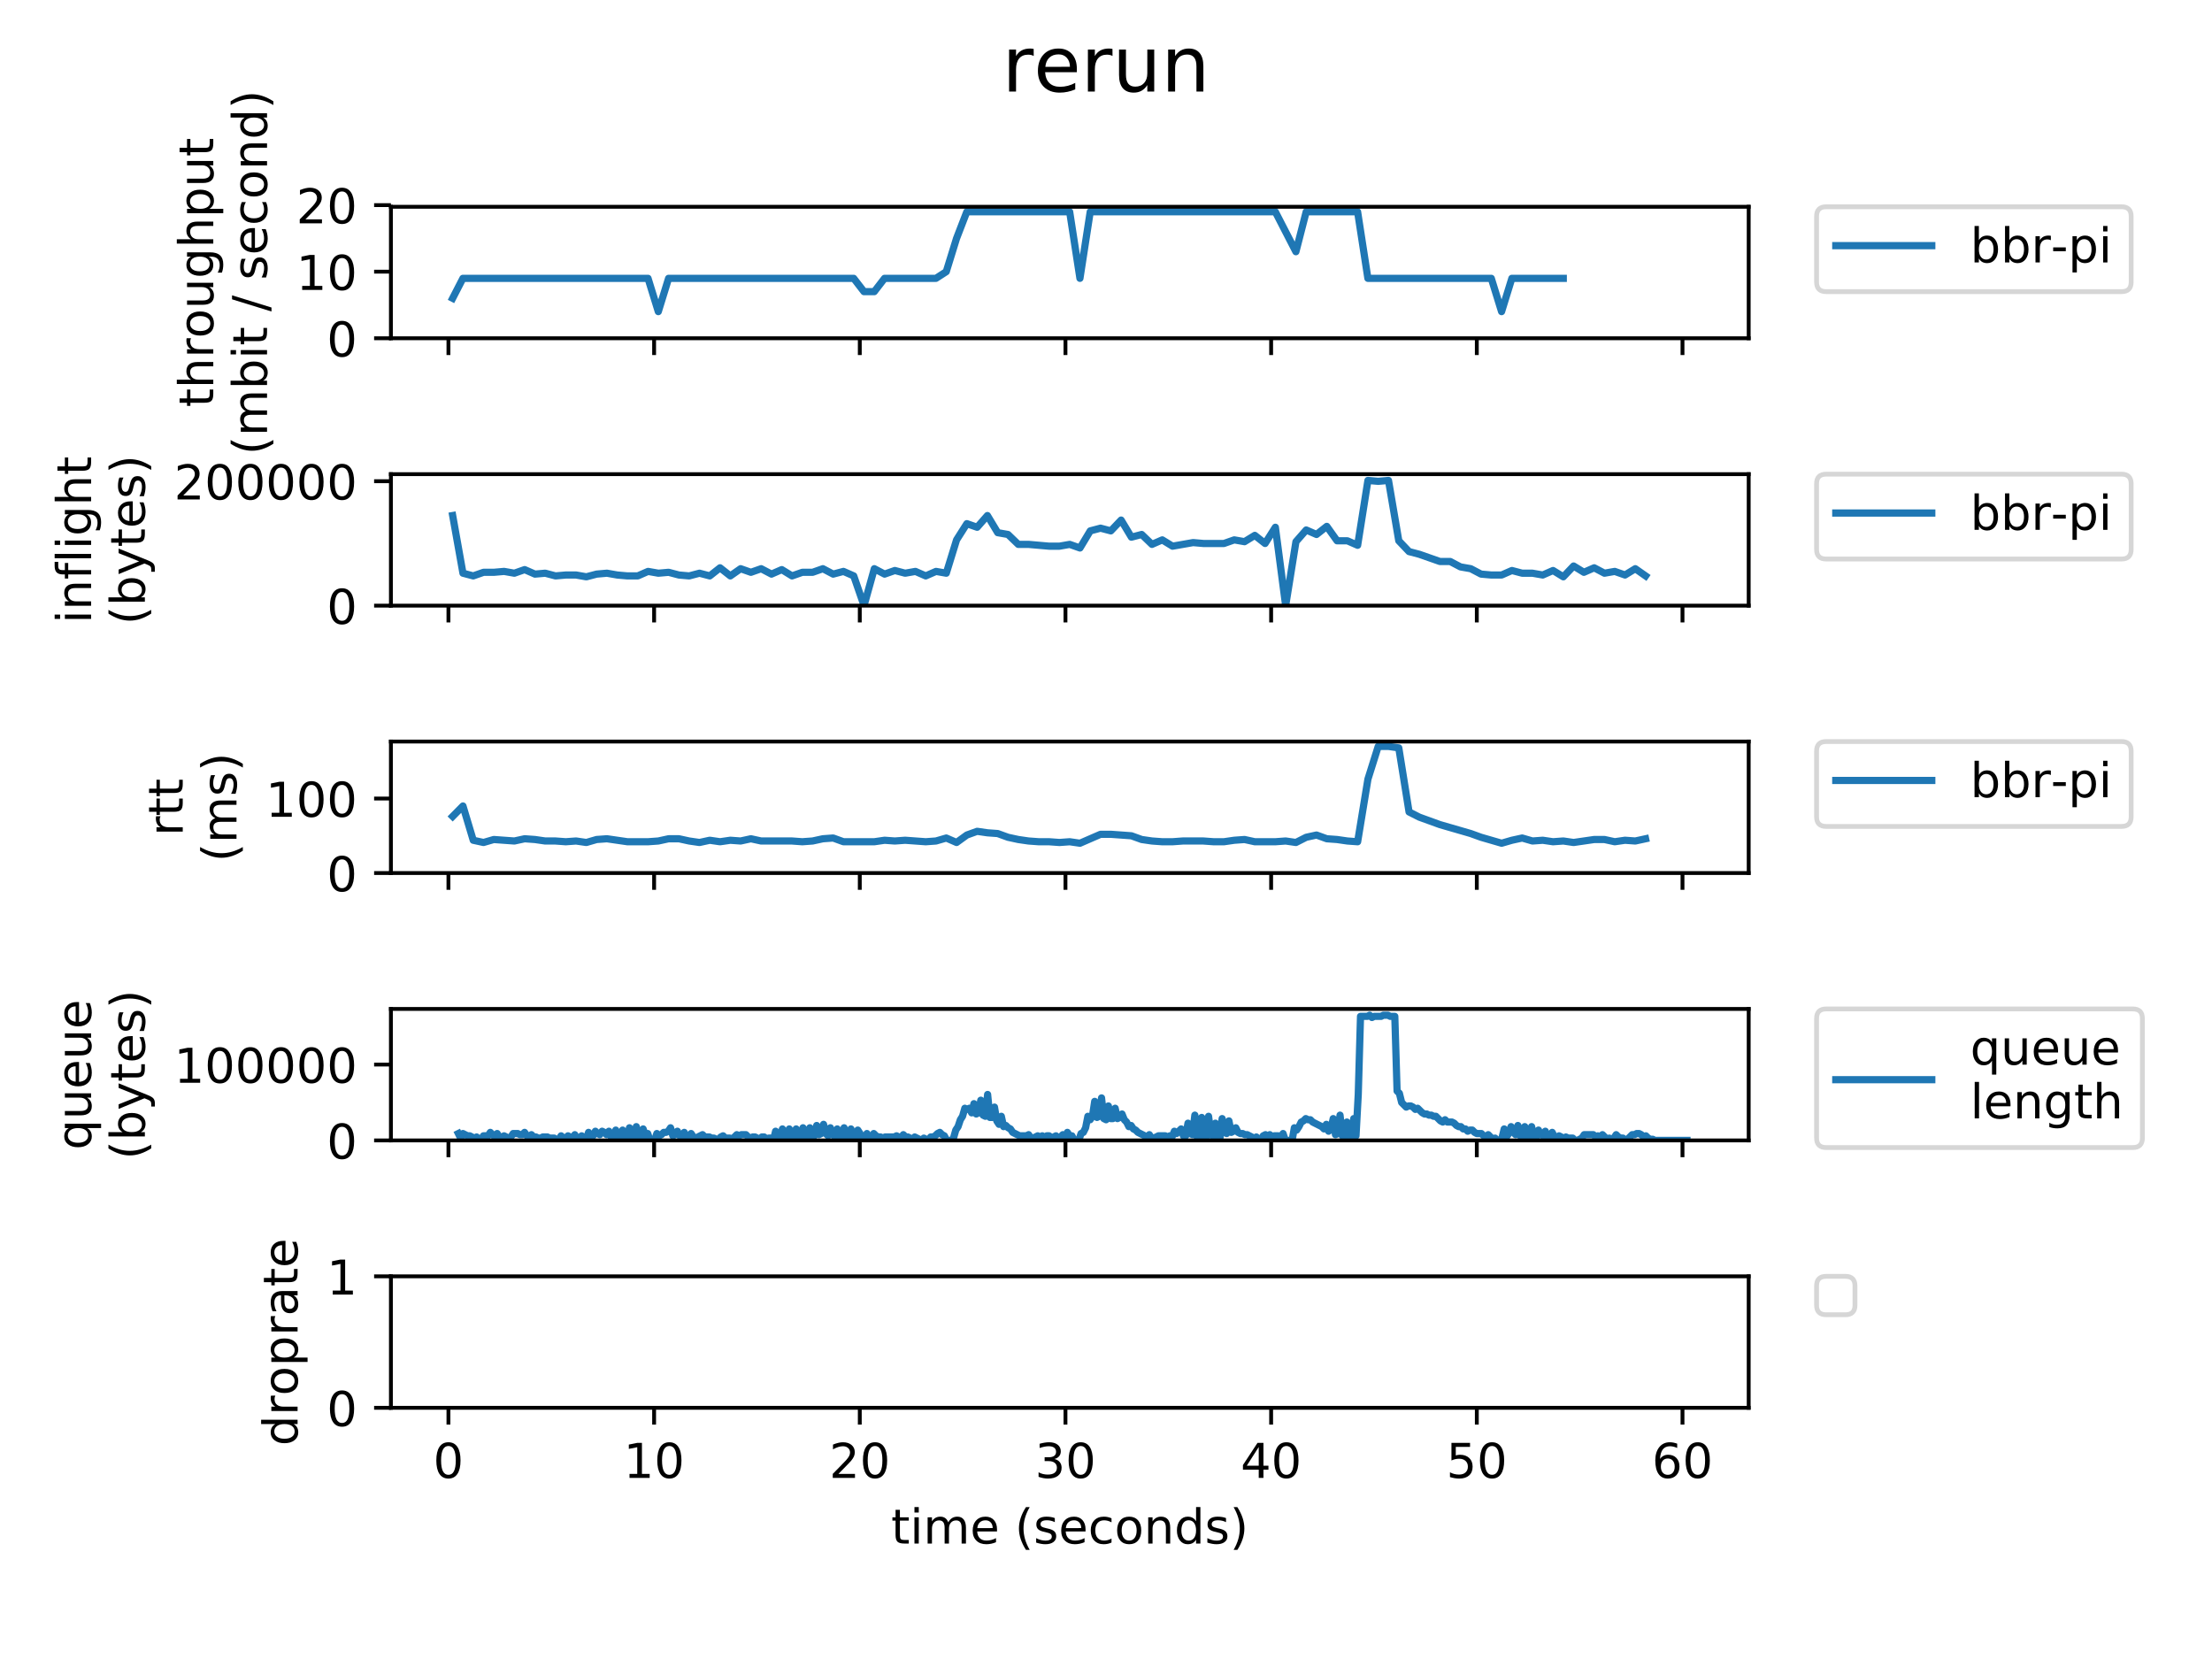<?xml version="1.0" encoding="utf-8" standalone="no"?>
<!DOCTYPE svg PUBLIC "-//W3C//DTD SVG 1.1//EN"
  "http://www.w3.org/Graphics/SVG/1.1/DTD/svg11.dtd">
<!-- Created with matplotlib (https://matplotlib.org/) -->
<svg height="345.6pt" version="1.1" viewBox="0 0 460.8 345.6" width="460.8pt" xmlns="http://www.w3.org/2000/svg" xmlns:xlink="http://www.w3.org/1999/xlink">
 <defs>
  <style type="text/css">
*{stroke-linecap:butt;stroke-linejoin:round;}
  </style>
 </defs>
 <g id="figure_1">
  <g id="patch_1">
   <path d="M 0 345.6 
L 460.8 345.6 
L 460.8 0 
L 0 0 
z
" style="fill:#ffffff;"/>
  </g>
  <g id="axes_1">
   <g id="patch_2">
    <path d="M 81.434 70.462 
L 364.284 70.462 
L 364.284 43.074 
L 81.434 43.074 
z
" style="fill:#ffffff;"/>
   </g>
   <g id="matplotlib.axis_1">
    <g id="xtick_1">
     <g id="line2d_1">
      <defs>
       <path d="M 0 0 
L 0 3.5 
" id="m313194b3bb" style="stroke:#000000;stroke-width:0.8;"/>
      </defs>
      <g>
       <use style="stroke:#000000;stroke-width:0.8;" x="93.417" xlink:href="#m313194b3bb" y="70.462"/>
      </g>
     </g>
    </g>
    <g id="xtick_2">
     <g id="line2d_2">
      <g>
       <use style="stroke:#000000;stroke-width:0.8;" x="136.263" xlink:href="#m313194b3bb" y="70.462"/>
      </g>
     </g>
    </g>
    <g id="xtick_3">
     <g id="line2d_3">
      <g>
       <use style="stroke:#000000;stroke-width:0.8;" x="179.109" xlink:href="#m313194b3bb" y="70.462"/>
      </g>
     </g>
    </g>
    <g id="xtick_4">
     <g id="line2d_4">
      <g>
       <use style="stroke:#000000;stroke-width:0.8;" x="221.955" xlink:href="#m313194b3bb" y="70.462"/>
      </g>
     </g>
    </g>
    <g id="xtick_5">
     <g id="line2d_5">
      <g>
       <use style="stroke:#000000;stroke-width:0.8;" x="264.801" xlink:href="#m313194b3bb" y="70.462"/>
      </g>
     </g>
    </g>
    <g id="xtick_6">
     <g id="line2d_6">
      <g>
       <use style="stroke:#000000;stroke-width:0.8;" x="307.647" xlink:href="#m313194b3bb" y="70.462"/>
      </g>
     </g>
    </g>
    <g id="xtick_7">
     <g id="line2d_7">
      <g>
       <use style="stroke:#000000;stroke-width:0.8;" x="350.493" xlink:href="#m313194b3bb" y="70.462"/>
      </g>
     </g>
    </g>
   </g>
   <g id="matplotlib.axis_2">
    <g id="ytick_1">
     <g id="line2d_8">
      <defs>
       <path d="M 0 0 
L -3.5 0 
" id="m63673a2e13" style="stroke:#000000;stroke-width:0.8;"/>
      </defs>
      <g>
       <use style="stroke:#000000;stroke-width:0.8;" x="81.434" xlink:href="#m63673a2e13" y="70.462"/>
      </g>
     </g>
     <g id="text_1">
      <!-- 0 -->
      <defs>
       <path d="M 31.781 66.406 
Q 24.172 66.406 20.328 58.906 
Q 16.5 51.422 16.5 36.375 
Q 16.5 21.391 20.328 13.891 
Q 24.172 6.391 31.781 6.391 
Q 39.453 6.391 43.281 13.891 
Q 47.125 21.391 47.125 36.375 
Q 47.125 51.422 43.281 58.906 
Q 39.453 66.406 31.781 66.406 
z
M 31.781 74.219 
Q 44.047 74.219 50.516 64.516 
Q 56.984 54.828 56.984 36.375 
Q 56.984 17.969 50.516 8.266 
Q 44.047 -1.422 31.781 -1.422 
Q 19.531 -1.422 13.062 8.266 
Q 6.594 17.969 6.594 36.375 
Q 6.594 54.828 13.062 64.516 
Q 19.531 74.219 31.781 74.219 
z
" id="DejaVuSans-48"/>
      </defs>
      <g transform="translate(68.072 74.262)scale(0.1 -0.1)">
       <use xlink:href="#DejaVuSans-48"/>
      </g>
     </g>
    </g>
    <g id="ytick_2">
     <g id="line2d_9">
      <g>
       <use style="stroke:#000000;stroke-width:0.8;" x="81.434" xlink:href="#m63673a2e13" y="56.595"/>
      </g>
     </g>
     <g id="text_2">
      <!-- 10 -->
      <defs>
       <path d="M 12.406 8.297 
L 28.516 8.297 
L 28.516 63.922 
L 10.984 60.406 
L 10.984 69.391 
L 28.422 72.906 
L 38.281 72.906 
L 38.281 8.297 
L 54.391 8.297 
L 54.391 0 
L 12.406 0 
z
" id="DejaVuSans-49"/>
      </defs>
      <g transform="translate(61.709 60.394)scale(0.1 -0.1)">
       <use xlink:href="#DejaVuSans-49"/>
       <use x="63.623" xlink:href="#DejaVuSans-48"/>
      </g>
     </g>
    </g>
    <g id="ytick_3">
     <g id="line2d_10">
      <g>
       <use style="stroke:#000000;stroke-width:0.8;" x="81.434" xlink:href="#m63673a2e13" y="42.728"/>
      </g>
     </g>
     <g id="text_3">
      <!-- 20 -->
      <defs>
       <path d="M 19.188 8.297 
L 53.609 8.297 
L 53.609 0 
L 7.328 0 
L 7.328 8.297 
Q 12.938 14.109 22.625 23.891 
Q 32.328 33.688 34.812 36.531 
Q 39.547 41.844 41.422 45.531 
Q 43.312 49.219 43.312 52.781 
Q 43.312 58.594 39.234 62.25 
Q 35.156 65.922 28.609 65.922 
Q 23.969 65.922 18.812 64.312 
Q 13.672 62.703 7.812 59.422 
L 7.812 69.391 
Q 13.766 71.781 18.938 73 
Q 24.125 74.219 28.422 74.219 
Q 39.75 74.219 46.484 68.547 
Q 53.219 62.891 53.219 53.422 
Q 53.219 48.922 51.531 44.891 
Q 49.859 40.875 45.406 35.406 
Q 44.188 33.984 37.641 27.219 
Q 31.109 20.453 19.188 8.297 
z
" id="DejaVuSans-50"/>
      </defs>
      <g transform="translate(61.709 46.527)scale(0.1 -0.1)">
       <use xlink:href="#DejaVuSans-50"/>
       <use x="63.623" xlink:href="#DejaVuSans-48"/>
      </g>
     </g>
    </g>
    <g id="text_4">
     <!-- throughput -->
     <defs>
      <path d="M 18.312 70.219 
L 18.312 54.688 
L 36.812 54.688 
L 36.812 47.703 
L 18.312 47.703 
L 18.312 18.016 
Q 18.312 11.328 20.141 9.422 
Q 21.969 7.516 27.594 7.516 
L 36.812 7.516 
L 36.812 0 
L 27.594 0 
Q 17.188 0 13.234 3.875 
Q 9.281 7.766 9.281 18.016 
L 9.281 47.703 
L 2.688 47.703 
L 2.688 54.688 
L 9.281 54.688 
L 9.281 70.219 
z
" id="DejaVuSans-116"/>
      <path d="M 54.891 33.016 
L 54.891 0 
L 45.906 0 
L 45.906 32.719 
Q 45.906 40.484 42.875 44.328 
Q 39.844 48.188 33.797 48.188 
Q 26.516 48.188 22.312 43.547 
Q 18.109 38.922 18.109 30.906 
L 18.109 0 
L 9.078 0 
L 9.078 75.984 
L 18.109 75.984 
L 18.109 46.188 
Q 21.344 51.125 25.703 53.562 
Q 30.078 56 35.797 56 
Q 45.219 56 50.047 50.172 
Q 54.891 44.344 54.891 33.016 
z
" id="DejaVuSans-104"/>
      <path d="M 41.109 46.297 
Q 39.594 47.172 37.812 47.578 
Q 36.031 48 33.891 48 
Q 26.266 48 22.188 43.047 
Q 18.109 38.094 18.109 28.812 
L 18.109 0 
L 9.078 0 
L 9.078 54.688 
L 18.109 54.688 
L 18.109 46.188 
Q 20.953 51.172 25.484 53.578 
Q 30.031 56 36.531 56 
Q 37.453 56 38.578 55.875 
Q 39.703 55.766 41.062 55.516 
z
" id="DejaVuSans-114"/>
      <path d="M 30.609 48.391 
Q 23.391 48.391 19.188 42.75 
Q 14.984 37.109 14.984 27.297 
Q 14.984 17.484 19.156 11.844 
Q 23.344 6.203 30.609 6.203 
Q 37.797 6.203 41.984 11.859 
Q 46.188 17.531 46.188 27.297 
Q 46.188 37.016 41.984 42.703 
Q 37.797 48.391 30.609 48.391 
z
M 30.609 56 
Q 42.328 56 49.016 48.375 
Q 55.719 40.766 55.719 27.297 
Q 55.719 13.875 49.016 6.219 
Q 42.328 -1.422 30.609 -1.422 
Q 18.844 -1.422 12.172 6.219 
Q 5.516 13.875 5.516 27.297 
Q 5.516 40.766 12.172 48.375 
Q 18.844 56 30.609 56 
z
" id="DejaVuSans-111"/>
      <path d="M 8.5 21.578 
L 8.5 54.688 
L 17.484 54.688 
L 17.484 21.922 
Q 17.484 14.156 20.5 10.266 
Q 23.531 6.391 29.594 6.391 
Q 36.859 6.391 41.078 11.031 
Q 45.312 15.672 45.312 23.688 
L 45.312 54.688 
L 54.297 54.688 
L 54.297 0 
L 45.312 0 
L 45.312 8.406 
Q 42.047 3.422 37.719 1 
Q 33.406 -1.422 27.688 -1.422 
Q 18.266 -1.422 13.375 4.438 
Q 8.5 10.297 8.5 21.578 
z
M 31.109 56 
z
" id="DejaVuSans-117"/>
      <path d="M 45.406 27.984 
Q 45.406 37.75 41.375 43.109 
Q 37.359 48.484 30.078 48.484 
Q 22.859 48.484 18.828 43.109 
Q 14.797 37.75 14.797 27.984 
Q 14.797 18.266 18.828 12.891 
Q 22.859 7.516 30.078 7.516 
Q 37.359 7.516 41.375 12.891 
Q 45.406 18.266 45.406 27.984 
z
M 54.391 6.781 
Q 54.391 -7.172 48.188 -13.984 
Q 42 -20.797 29.203 -20.797 
Q 24.469 -20.797 20.266 -20.094 
Q 16.062 -19.391 12.109 -17.922 
L 12.109 -9.188 
Q 16.062 -11.328 19.922 -12.344 
Q 23.781 -13.375 27.781 -13.375 
Q 36.625 -13.375 41.016 -8.766 
Q 45.406 -4.156 45.406 5.172 
L 45.406 9.625 
Q 42.625 4.781 38.281 2.391 
Q 33.938 0 27.875 0 
Q 17.828 0 11.672 7.656 
Q 5.516 15.328 5.516 27.984 
Q 5.516 40.672 11.672 48.328 
Q 17.828 56 27.875 56 
Q 33.938 56 38.281 53.609 
Q 42.625 51.219 45.406 46.391 
L 45.406 54.688 
L 54.391 54.688 
z
" id="DejaVuSans-103"/>
      <path d="M 18.109 8.203 
L 18.109 -20.797 
L 9.078 -20.797 
L 9.078 54.688 
L 18.109 54.688 
L 18.109 46.391 
Q 20.953 51.266 25.266 53.625 
Q 29.594 56 35.594 56 
Q 45.562 56 51.781 48.094 
Q 58.016 40.188 58.016 27.297 
Q 58.016 14.406 51.781 6.484 
Q 45.562 -1.422 35.594 -1.422 
Q 29.594 -1.422 25.266 0.953 
Q 20.953 3.328 18.109 8.203 
z
M 48.688 27.297 
Q 48.688 37.203 44.609 42.844 
Q 40.531 48.484 33.406 48.484 
Q 26.266 48.484 22.188 42.844 
Q 18.109 37.203 18.109 27.297 
Q 18.109 17.391 22.188 11.75 
Q 26.266 6.109 33.406 6.109 
Q 40.531 6.109 44.609 11.75 
Q 48.688 17.391 48.688 27.297 
z
" id="DejaVuSans-112"/>
     </defs>
     <g transform="translate(44.431 84.825)rotate(-90)scale(0.1 -0.1)">
      <use xlink:href="#DejaVuSans-116"/>
      <use x="39.209" xlink:href="#DejaVuSans-104"/>
      <use x="102.588" xlink:href="#DejaVuSans-114"/>
      <use x="143.67" xlink:href="#DejaVuSans-111"/>
      <use x="204.852" xlink:href="#DejaVuSans-117"/>
      <use x="268.23" xlink:href="#DejaVuSans-103"/>
      <use x="331.707" xlink:href="#DejaVuSans-104"/>
      <use x="395.086" xlink:href="#DejaVuSans-112"/>
      <use x="458.562" xlink:href="#DejaVuSans-117"/>
      <use x="521.941" xlink:href="#DejaVuSans-116"/>
     </g>
     <!-- (mbit / second) -->
     <defs>
      <path d="M 31 75.875 
Q 24.469 64.656 21.281 53.656 
Q 18.109 42.672 18.109 31.391 
Q 18.109 20.125 21.312 9.062 
Q 24.516 -2 31 -13.188 
L 23.188 -13.188 
Q 15.875 -1.703 12.234 9.375 
Q 8.594 20.453 8.594 31.391 
Q 8.594 42.281 12.203 53.312 
Q 15.828 64.359 23.188 75.875 
z
" id="DejaVuSans-40"/>
      <path d="M 52 44.188 
Q 55.375 50.25 60.062 53.125 
Q 64.75 56 71.094 56 
Q 79.641 56 84.281 50.016 
Q 88.922 44.047 88.922 33.016 
L 88.922 0 
L 79.891 0 
L 79.891 32.719 
Q 79.891 40.578 77.094 44.375 
Q 74.312 48.188 68.609 48.188 
Q 61.625 48.188 57.562 43.547 
Q 53.516 38.922 53.516 30.906 
L 53.516 0 
L 44.484 0 
L 44.484 32.719 
Q 44.484 40.625 41.703 44.406 
Q 38.922 48.188 33.109 48.188 
Q 26.219 48.188 22.156 43.531 
Q 18.109 38.875 18.109 30.906 
L 18.109 0 
L 9.078 0 
L 9.078 54.688 
L 18.109 54.688 
L 18.109 46.188 
Q 21.188 51.219 25.484 53.609 
Q 29.781 56 35.688 56 
Q 41.656 56 45.828 52.969 
Q 50 49.953 52 44.188 
z
" id="DejaVuSans-109"/>
      <path d="M 48.688 27.297 
Q 48.688 37.203 44.609 42.844 
Q 40.531 48.484 33.406 48.484 
Q 26.266 48.484 22.188 42.844 
Q 18.109 37.203 18.109 27.297 
Q 18.109 17.391 22.188 11.75 
Q 26.266 6.109 33.406 6.109 
Q 40.531 6.109 44.609 11.75 
Q 48.688 17.391 48.688 27.297 
z
M 18.109 46.391 
Q 20.953 51.266 25.266 53.625 
Q 29.594 56 35.594 56 
Q 45.562 56 51.781 48.094 
Q 58.016 40.188 58.016 27.297 
Q 58.016 14.406 51.781 6.484 
Q 45.562 -1.422 35.594 -1.422 
Q 29.594 -1.422 25.266 0.953 
Q 20.953 3.328 18.109 8.203 
L 18.109 0 
L 9.078 0 
L 9.078 75.984 
L 18.109 75.984 
z
" id="DejaVuSans-98"/>
      <path d="M 9.422 54.688 
L 18.406 54.688 
L 18.406 0 
L 9.422 0 
z
M 9.422 75.984 
L 18.406 75.984 
L 18.406 64.594 
L 9.422 64.594 
z
" id="DejaVuSans-105"/>
      <path id="DejaVuSans-32"/>
      <path d="M 25.391 72.906 
L 33.688 72.906 
L 8.297 -9.281 
L 0 -9.281 
z
" id="DejaVuSans-47"/>
      <path d="M 44.281 53.078 
L 44.281 44.578 
Q 40.484 46.531 36.375 47.5 
Q 32.281 48.484 27.875 48.484 
Q 21.188 48.484 17.844 46.438 
Q 14.5 44.391 14.5 40.281 
Q 14.5 37.156 16.891 35.375 
Q 19.281 33.594 26.516 31.984 
L 29.594 31.297 
Q 39.156 29.25 43.188 25.516 
Q 47.219 21.781 47.219 15.094 
Q 47.219 7.469 41.188 3.016 
Q 35.156 -1.422 24.609 -1.422 
Q 20.219 -1.422 15.453 -0.562 
Q 10.688 0.297 5.422 2 
L 5.422 11.281 
Q 10.406 8.688 15.234 7.391 
Q 20.062 6.109 24.812 6.109 
Q 31.156 6.109 34.562 8.281 
Q 37.984 10.453 37.984 14.406 
Q 37.984 18.062 35.516 20.016 
Q 33.062 21.969 24.703 23.781 
L 21.578 24.516 
Q 13.234 26.266 9.516 29.906 
Q 5.812 33.547 5.812 39.891 
Q 5.812 47.609 11.281 51.797 
Q 16.75 56 26.812 56 
Q 31.781 56 36.172 55.266 
Q 40.578 54.547 44.281 53.078 
z
" id="DejaVuSans-115"/>
      <path d="M 56.203 29.594 
L 56.203 25.203 
L 14.891 25.203 
Q 15.484 15.922 20.484 11.062 
Q 25.484 6.203 34.422 6.203 
Q 39.594 6.203 44.453 7.469 
Q 49.312 8.734 54.109 11.281 
L 54.109 2.781 
Q 49.266 0.734 44.188 -0.344 
Q 39.109 -1.422 33.891 -1.422 
Q 20.797 -1.422 13.156 6.188 
Q 5.516 13.812 5.516 26.812 
Q 5.516 40.234 12.766 48.109 
Q 20.016 56 32.328 56 
Q 43.359 56 49.781 48.891 
Q 56.203 41.797 56.203 29.594 
z
M 47.219 32.234 
Q 47.125 39.594 43.094 43.984 
Q 39.062 48.391 32.422 48.391 
Q 24.906 48.391 20.391 44.141 
Q 15.875 39.891 15.188 32.172 
z
" id="DejaVuSans-101"/>
      <path d="M 48.781 52.594 
L 48.781 44.188 
Q 44.969 46.297 41.141 47.344 
Q 37.312 48.391 33.406 48.391 
Q 24.656 48.391 19.812 42.844 
Q 14.984 37.312 14.984 27.297 
Q 14.984 17.281 19.812 11.734 
Q 24.656 6.203 33.406 6.203 
Q 37.312 6.203 41.141 7.25 
Q 44.969 8.297 48.781 10.406 
L 48.781 2.094 
Q 45.016 0.344 40.984 -0.531 
Q 36.969 -1.422 32.422 -1.422 
Q 20.062 -1.422 12.781 6.344 
Q 5.516 14.109 5.516 27.297 
Q 5.516 40.672 12.859 48.328 
Q 20.219 56 33.016 56 
Q 37.156 56 41.109 55.141 
Q 45.062 54.297 48.781 52.594 
z
" id="DejaVuSans-99"/>
      <path d="M 54.891 33.016 
L 54.891 0 
L 45.906 0 
L 45.906 32.719 
Q 45.906 40.484 42.875 44.328 
Q 39.844 48.188 33.797 48.188 
Q 26.516 48.188 22.312 43.547 
Q 18.109 38.922 18.109 30.906 
L 18.109 0 
L 9.078 0 
L 9.078 54.688 
L 18.109 54.688 
L 18.109 46.188 
Q 21.344 51.125 25.703 53.562 
Q 30.078 56 35.797 56 
Q 45.219 56 50.047 50.172 
Q 54.891 44.344 54.891 33.016 
z
" id="DejaVuSans-110"/>
      <path d="M 45.406 46.391 
L 45.406 75.984 
L 54.391 75.984 
L 54.391 0 
L 45.406 0 
L 45.406 8.203 
Q 42.578 3.328 38.25 0.953 
Q 33.938 -1.422 27.875 -1.422 
Q 17.969 -1.422 11.734 6.484 
Q 5.516 14.406 5.516 27.297 
Q 5.516 40.188 11.734 48.094 
Q 17.969 56 27.875 56 
Q 33.938 56 38.25 53.625 
Q 42.578 51.266 45.406 46.391 
z
M 14.797 27.297 
Q 14.797 17.391 18.875 11.75 
Q 22.953 6.109 30.078 6.109 
Q 37.203 6.109 41.297 11.75 
Q 45.406 17.391 45.406 27.297 
Q 45.406 37.203 41.297 42.844 
Q 37.203 48.484 30.078 48.484 
Q 22.953 48.484 18.875 42.844 
Q 14.797 37.203 14.797 27.297 
z
" id="DejaVuSans-100"/>
      <path d="M 8.016 75.875 
L 15.828 75.875 
Q 23.141 64.359 26.781 53.312 
Q 30.422 42.281 30.422 31.391 
Q 30.422 20.453 26.781 9.375 
Q 23.141 -1.703 15.828 -13.188 
L 8.016 -13.188 
Q 14.5 -2 17.703 9.062 
Q 20.906 20.125 20.906 31.391 
Q 20.906 42.672 17.703 53.656 
Q 14.5 64.656 8.016 75.875 
z
" id="DejaVuSans-41"/>
     </defs>
     <g transform="translate(55.629 94.759)rotate(-90)scale(0.1 -0.1)">
      <use xlink:href="#DejaVuSans-40"/>
      <use x="39.014" xlink:href="#DejaVuSans-109"/>
      <use x="136.426" xlink:href="#DejaVuSans-98"/>
      <use x="199.902" xlink:href="#DejaVuSans-105"/>
      <use x="227.686" xlink:href="#DejaVuSans-116"/>
      <use x="266.895" xlink:href="#DejaVuSans-32"/>
      <use x="298.682" xlink:href="#DejaVuSans-47"/>
      <use x="332.373" xlink:href="#DejaVuSans-32"/>
      <use x="364.16" xlink:href="#DejaVuSans-115"/>
      <use x="416.26" xlink:href="#DejaVuSans-101"/>
      <use x="477.783" xlink:href="#DejaVuSans-99"/>
      <use x="532.764" xlink:href="#DejaVuSans-111"/>
      <use x="593.945" xlink:href="#DejaVuSans-110"/>
      <use x="657.324" xlink:href="#DejaVuSans-100"/>
      <use x="720.801" xlink:href="#DejaVuSans-41"/>
     </g>
    </g>
   </g>
   <g id="line2d_11">
    <path clip-path="url(#p0aea5998ec)" d="M 94.291 62.142 
L 96.433 57.982 
L 98.575 57.982 
L 100.718 57.982 
L 102.86 57.982 
L 105.002 57.982 
L 107.145 57.982 
L 109.287 57.982 
L 111.429 57.982 
L 113.572 57.982 
L 115.714 57.982 
L 117.856 57.982 
L 119.998 57.982 
L 122.141 57.982 
L 124.283 57.982 
L 126.425 57.982 
L 128.568 57.982 
L 130.71 57.982 
L 132.852 57.982 
L 134.995 57.982 
L 137.137 64.915 
L 139.279 57.982 
L 141.421 57.982 
L 143.564 57.982 
L 145.706 57.982 
L 147.848 57.982 
L 149.991 57.982 
L 152.133 57.982 
L 154.275 57.982 
L 156.418 57.982 
L 158.56 57.982 
L 160.702 57.982 
L 162.844 57.982 
L 164.987 57.982 
L 167.129 57.982 
L 169.271 57.982 
L 171.414 57.982 
L 173.556 57.982 
L 175.698 57.982 
L 177.841 57.982 
L 179.983 60.755 
L 182.125 60.755 
L 184.267 57.982 
L 186.41 57.982 
L 188.552 57.982 
L 190.694 57.982 
L 192.837 57.982 
L 194.979 57.982 
L 197.121 56.595 
L 199.264 49.661 
L 201.406 44.114 
L 203.548 44.114 
L 205.691 44.114 
L 207.833 44.114 
L 209.975 44.114 
L 212.117 44.114 
L 214.26 44.114 
L 216.402 44.114 
L 218.544 44.114 
L 220.687 44.114 
L 222.829 44.114 
L 224.971 57.982 
L 227.114 44.114 
L 229.256 44.114 
L 231.398 44.114 
L 233.54 44.114 
L 235.683 44.114 
L 237.825 44.114 
L 239.967 44.114 
L 242.11 44.114 
L 244.252 44.114 
L 246.394 44.114 
L 248.537 44.114 
L 250.679 44.114 
L 252.821 44.114 
L 254.963 44.114 
L 257.106 44.114 
L 259.248 44.114 
L 261.39 44.114 
L 263.533 44.114 
L 265.675 44.114 
L 267.817 48.275 
L 269.96 52.435 
L 272.102 44.114 
L 274.244 44.114 
L 276.386 44.114 
L 278.529 44.114 
L 280.671 44.114 
L 282.813 44.114 
L 284.956 57.982 
L 287.098 57.982 
L 289.24 57.982 
L 291.383 57.982 
L 293.525 57.982 
L 295.667 57.982 
L 297.809 57.982 
L 299.952 57.982 
L 302.094 57.982 
L 304.236 57.982 
L 306.379 57.982 
L 308.521 57.982 
L 310.663 57.982 
L 312.806 64.915 
L 314.948 57.982 
L 317.09 57.982 
L 319.232 57.982 
L 321.375 57.982 
L 323.517 57.982 
L 325.659 57.982 
" style="fill:none;stroke:#1f77b4;stroke-linecap:square;stroke-width:1.5;"/>
   </g>
   <g id="patch_3">
    <path d="M 81.434 70.462 
L 81.434 43.074 
" style="fill:none;stroke:#000000;stroke-linecap:square;stroke-linejoin:miter;stroke-width:0.8;"/>
   </g>
   <g id="patch_4">
    <path d="M 364.284 70.462 
L 364.284 43.074 
" style="fill:none;stroke:#000000;stroke-linecap:square;stroke-linejoin:miter;stroke-width:0.8;"/>
   </g>
   <g id="patch_5">
    <path d="M 81.434 70.462 
L 364.284 70.462 
" style="fill:none;stroke:#000000;stroke-linecap:square;stroke-linejoin:miter;stroke-width:0.8;"/>
   </g>
   <g id="patch_6">
    <path d="M 81.434 43.074 
L 364.284 43.074 
" style="fill:none;stroke:#000000;stroke-linecap:square;stroke-linejoin:miter;stroke-width:0.8;"/>
   </g>
   <g id="legend_1">
    <g id="patch_7">
     <path d="M 380.426 60.752 
L 441.959 60.752 
Q 443.959 60.752 443.959 58.752 
L 443.959 45.074 
Q 443.959 43.074 441.959 43.074 
L 380.426 43.074 
Q 378.426 43.074 378.426 45.074 
L 378.426 58.752 
Q 378.426 60.752 380.426 60.752 
z
" style="fill:#ffffff;opacity:0.8;stroke:#cccccc;stroke-linejoin:miter;"/>
    </g>
    <g id="line2d_12">
     <path d="M 382.426 51.173 
L 402.426 51.173 
" style="fill:none;stroke:#1f77b4;stroke-linecap:square;stroke-width:1.5;"/>
    </g>
    <g id="line2d_13"/>
    <g id="text_5">
     <!-- bbr-pi -->
     <defs>
      <path d="M 4.891 31.391 
L 31.203 31.391 
L 31.203 23.391 
L 4.891 23.391 
z
" id="DejaVuSans-45"/>
     </defs>
     <g transform="translate(410.426 54.673)scale(0.1 -0.1)">
      <use xlink:href="#DejaVuSans-98"/>
      <use x="63.477" xlink:href="#DejaVuSans-98"/>
      <use x="126.953" xlink:href="#DejaVuSans-114"/>
      <use x="167.973" xlink:href="#DejaVuSans-45"/>
      <use x="204.057" xlink:href="#DejaVuSans-112"/>
      <use x="267.533" xlink:href="#DejaVuSans-105"/>
     </g>
    </g>
   </g>
  </g>
  <g id="axes_2">
   <g id="patch_8">
    <path d="M 81.434 126.165 
L 364.284 126.165 
L 364.284 98.777 
L 81.434 98.777 
z
" style="fill:#ffffff;"/>
   </g>
   <g id="matplotlib.axis_3">
    <g id="xtick_8">
     <g id="line2d_14">
      <g>
       <use style="stroke:#000000;stroke-width:0.8;" x="93.417" xlink:href="#m313194b3bb" y="126.165"/>
      </g>
     </g>
    </g>
    <g id="xtick_9">
     <g id="line2d_15">
      <g>
       <use style="stroke:#000000;stroke-width:0.8;" x="136.263" xlink:href="#m313194b3bb" y="126.165"/>
      </g>
     </g>
    </g>
    <g id="xtick_10">
     <g id="line2d_16">
      <g>
       <use style="stroke:#000000;stroke-width:0.8;" x="179.109" xlink:href="#m313194b3bb" y="126.165"/>
      </g>
     </g>
    </g>
    <g id="xtick_11">
     <g id="line2d_17">
      <g>
       <use style="stroke:#000000;stroke-width:0.8;" x="221.955" xlink:href="#m313194b3bb" y="126.165"/>
      </g>
     </g>
    </g>
    <g id="xtick_12">
     <g id="line2d_18">
      <g>
       <use style="stroke:#000000;stroke-width:0.8;" x="264.801" xlink:href="#m313194b3bb" y="126.165"/>
      </g>
     </g>
    </g>
    <g id="xtick_13">
     <g id="line2d_19">
      <g>
       <use style="stroke:#000000;stroke-width:0.8;" x="307.647" xlink:href="#m313194b3bb" y="126.165"/>
      </g>
     </g>
    </g>
    <g id="xtick_14">
     <g id="line2d_20">
      <g>
       <use style="stroke:#000000;stroke-width:0.8;" x="350.493" xlink:href="#m313194b3bb" y="126.165"/>
      </g>
     </g>
    </g>
   </g>
   <g id="matplotlib.axis_4">
    <g id="ytick_4">
     <g id="line2d_21">
      <g>
       <use style="stroke:#000000;stroke-width:0.8;" x="81.434" xlink:href="#m63673a2e13" y="126.165"/>
      </g>
     </g>
     <g id="text_6">
      <!-- 0 -->
      <g transform="translate(68.072 129.964)scale(0.1 -0.1)">
       <use xlink:href="#DejaVuSans-48"/>
      </g>
     </g>
    </g>
    <g id="ytick_5">
     <g id="line2d_22">
      <g>
       <use style="stroke:#000000;stroke-width:0.8;" x="81.434" xlink:href="#m63673a2e13" y="100.246"/>
      </g>
     </g>
     <g id="text_7">
      <!-- 200000 -->
      <g transform="translate(36.259 104.045)scale(0.1 -0.1)">
       <use xlink:href="#DejaVuSans-50"/>
       <use x="63.623" xlink:href="#DejaVuSans-48"/>
       <use x="127.246" xlink:href="#DejaVuSans-48"/>
       <use x="190.869" xlink:href="#DejaVuSans-48"/>
       <use x="254.492" xlink:href="#DejaVuSans-48"/>
       <use x="318.115" xlink:href="#DejaVuSans-48"/>
      </g>
     </g>
    </g>
    <g id="text_8">
     <!-- inflight -->
     <defs>
      <path d="M 37.109 75.984 
L 37.109 68.5 
L 28.516 68.5 
Q 23.688 68.5 21.797 66.547 
Q 19.922 64.594 19.922 59.516 
L 19.922 54.688 
L 34.719 54.688 
L 34.719 47.703 
L 19.922 47.703 
L 19.922 0 
L 10.891 0 
L 10.891 47.703 
L 2.297 47.703 
L 2.297 54.688 
L 10.891 54.688 
L 10.891 58.5 
Q 10.891 67.625 15.141 71.797 
Q 19.391 75.984 28.609 75.984 
z
" id="DejaVuSans-102"/>
      <path d="M 9.422 75.984 
L 18.406 75.984 
L 18.406 0 
L 9.422 0 
z
" id="DejaVuSans-108"/>
     </defs>
     <g transform="translate(18.982 129.87)rotate(-90)scale(0.1 -0.1)">
      <use xlink:href="#DejaVuSans-105"/>
      <use x="27.783" xlink:href="#DejaVuSans-110"/>
      <use x="91.162" xlink:href="#DejaVuSans-102"/>
      <use x="126.367" xlink:href="#DejaVuSans-108"/>
      <use x="154.15" xlink:href="#DejaVuSans-105"/>
      <use x="181.934" xlink:href="#DejaVuSans-103"/>
      <use x="245.41" xlink:href="#DejaVuSans-104"/>
      <use x="308.789" xlink:href="#DejaVuSans-116"/>
     </g>
     <!-- (bytes) -->
     <defs>
      <path d="M 32.172 -5.078 
Q 28.375 -14.844 24.75 -17.812 
Q 21.141 -20.797 15.094 -20.797 
L 7.906 -20.797 
L 7.906 -13.281 
L 13.188 -13.281 
Q 16.891 -13.281 18.938 -11.516 
Q 21 -9.766 23.484 -3.219 
L 25.094 0.875 
L 2.984 54.688 
L 12.5 54.688 
L 29.594 11.922 
L 46.688 54.688 
L 56.203 54.688 
z
" id="DejaVuSans-121"/>
     </defs>
     <g transform="translate(30.179 130.147)rotate(-90)scale(0.1 -0.1)">
      <use xlink:href="#DejaVuSans-40"/>
      <use x="39.014" xlink:href="#DejaVuSans-98"/>
      <use x="102.49" xlink:href="#DejaVuSans-121"/>
      <use x="161.67" xlink:href="#DejaVuSans-116"/>
      <use x="200.879" xlink:href="#DejaVuSans-101"/>
      <use x="262.402" xlink:href="#DejaVuSans-115"/>
      <use x="314.502" xlink:href="#DejaVuSans-41"/>
     </g>
    </g>
   </g>
   <g id="line2d_23">
    <path clip-path="url(#p77e5ea7b42)" d="M 94.299 107.399 
L 96.442 119.409 
L 98.584 119.972 
L 100.726 119.222 
L 102.869 119.222 
L 105.011 119.034 
L 107.153 119.409 
L 109.295 118.659 
L 111.438 119.597 
L 113.58 119.409 
L 115.722 119.972 
L 117.865 119.785 
L 120.007 119.785 
L 122.149 120.16 
L 124.292 119.597 
L 126.434 119.409 
L 128.576 119.785 
L 130.719 119.972 
L 132.861 119.972 
L 135.003 119.034 
L 137.145 119.409 
L 139.288 119.222 
L 141.43 119.785 
L 143.572 119.972 
L 145.715 119.409 
L 147.857 119.972 
L 149.999 118.283 
L 152.142 119.972 
L 154.284 118.471 
L 156.426 119.222 
L 158.568 118.471 
L 160.711 119.597 
L 162.853 118.659 
L 164.995 119.972 
L 167.138 119.222 
L 169.28 119.222 
L 171.422 118.471 
L 173.565 119.597 
L 175.707 119.034 
L 177.849 119.972 
L 179.991 126.165 
L 182.134 118.471 
L 184.276 119.597 
L 186.418 118.846 
L 188.561 119.409 
L 190.703 119.034 
L 192.845 119.972 
L 194.988 119.034 
L 197.13 119.409 
L 199.272 112.466 
L 201.414 109.088 
L 203.557 109.839 
L 205.699 107.399 
L 207.841 110.965 
L 209.984 111.34 
L 212.126 113.404 
L 214.268 113.404 
L 216.411 113.592 
L 218.553 113.78 
L 220.695 113.78 
L 222.837 113.404 
L 224.98 114.155 
L 227.122 110.59 
L 229.264 110.027 
L 231.407 110.59 
L 233.549 108.338 
L 235.691 111.903 
L 237.834 111.34 
L 239.976 113.404 
L 242.118 112.466 
L 244.261 113.78 
L 246.403 113.404 
L 248.545 113.029 
L 250.687 113.217 
L 252.83 113.217 
L 254.972 113.217 
L 257.114 112.466 
L 259.257 112.841 
L 261.399 111.528 
L 263.541 113.217 
L 265.684 109.839 
L 267.826 126.165 
L 269.968 112.841 
L 272.11 110.402 
L 274.253 111.34 
L 276.395 109.651 
L 278.537 112.654 
L 280.68 112.654 
L 282.822 113.592 
L 284.964 100.081 
L 287.107 100.269 
L 289.249 100.081 
L 291.391 112.654 
L 293.533 114.906 
L 295.676 115.469 
L 297.818 116.219 
L 299.96 116.97 
L 302.103 116.97 
L 304.245 118.096 
L 306.387 118.471 
L 308.53 119.597 
L 310.672 119.785 
L 312.814 119.785 
L 314.956 118.846 
L 317.099 119.409 
L 319.241 119.409 
L 321.383 119.785 
L 323.526 118.846 
L 325.668 120.16 
L 327.81 117.908 
L 329.953 119.222 
L 332.095 118.283 
L 334.237 119.409 
L 336.379 119.034 
L 338.522 119.785 
L 340.664 118.471 
L 342.806 119.972 
" style="fill:none;stroke:#1f77b4;stroke-linecap:square;stroke-width:1.5;"/>
   </g>
   <g id="patch_9">
    <path d="M 81.434 126.165 
L 81.434 98.777 
" style="fill:none;stroke:#000000;stroke-linecap:square;stroke-linejoin:miter;stroke-width:0.8;"/>
   </g>
   <g id="patch_10">
    <path d="M 364.284 126.165 
L 364.284 98.777 
" style="fill:none;stroke:#000000;stroke-linecap:square;stroke-linejoin:miter;stroke-width:0.8;"/>
   </g>
   <g id="patch_11">
    <path d="M 81.434 126.165 
L 364.284 126.165 
" style="fill:none;stroke:#000000;stroke-linecap:square;stroke-linejoin:miter;stroke-width:0.8;"/>
   </g>
   <g id="patch_12">
    <path d="M 81.434 98.777 
L 364.284 98.777 
" style="fill:none;stroke:#000000;stroke-linecap:square;stroke-linejoin:miter;stroke-width:0.8;"/>
   </g>
   <g id="legend_2">
    <g id="patch_13">
     <path d="M 380.426 116.455 
L 441.959 116.455 
Q 443.959 116.455 443.959 114.455 
L 443.959 100.777 
Q 443.959 98.777 441.959 98.777 
L 380.426 98.777 
Q 378.426 98.777 378.426 100.777 
L 378.426 114.455 
Q 378.426 116.455 380.426 116.455 
z
" style="fill:#ffffff;opacity:0.8;stroke:#cccccc;stroke-linejoin:miter;"/>
    </g>
    <g id="line2d_24">
     <path d="M 382.426 106.875 
L 402.426 106.875 
" style="fill:none;stroke:#1f77b4;stroke-linecap:square;stroke-width:1.5;"/>
    </g>
    <g id="line2d_25"/>
    <g id="text_9">
     <!-- bbr-pi -->
     <g transform="translate(410.426 110.375)scale(0.1 -0.1)">
      <use xlink:href="#DejaVuSans-98"/>
      <use x="63.477" xlink:href="#DejaVuSans-98"/>
      <use x="126.953" xlink:href="#DejaVuSans-114"/>
      <use x="167.973" xlink:href="#DejaVuSans-45"/>
      <use x="204.057" xlink:href="#DejaVuSans-112"/>
      <use x="267.533" xlink:href="#DejaVuSans-105"/>
     </g>
    </g>
   </g>
  </g>
  <g id="axes_3">
   <g id="patch_14">
    <path d="M 81.434 181.867 
L 364.284 181.867 
L 364.284 154.479 
L 81.434 154.479 
z
" style="fill:#ffffff;"/>
   </g>
   <g id="matplotlib.axis_5">
    <g id="xtick_15">
     <g id="line2d_26">
      <g>
       <use style="stroke:#000000;stroke-width:0.8;" x="93.417" xlink:href="#m313194b3bb" y="181.867"/>
      </g>
     </g>
    </g>
    <g id="xtick_16">
     <g id="line2d_27">
      <g>
       <use style="stroke:#000000;stroke-width:0.8;" x="136.263" xlink:href="#m313194b3bb" y="181.867"/>
      </g>
     </g>
    </g>
    <g id="xtick_17">
     <g id="line2d_28">
      <g>
       <use style="stroke:#000000;stroke-width:0.8;" x="179.109" xlink:href="#m313194b3bb" y="181.867"/>
      </g>
     </g>
    </g>
    <g id="xtick_18">
     <g id="line2d_29">
      <g>
       <use style="stroke:#000000;stroke-width:0.8;" x="221.955" xlink:href="#m313194b3bb" y="181.867"/>
      </g>
     </g>
    </g>
    <g id="xtick_19">
     <g id="line2d_30">
      <g>
       <use style="stroke:#000000;stroke-width:0.8;" x="264.801" xlink:href="#m313194b3bb" y="181.867"/>
      </g>
     </g>
    </g>
    <g id="xtick_20">
     <g id="line2d_31">
      <g>
       <use style="stroke:#000000;stroke-width:0.8;" x="307.647" xlink:href="#m313194b3bb" y="181.867"/>
      </g>
     </g>
    </g>
    <g id="xtick_21">
     <g id="line2d_32">
      <g>
       <use style="stroke:#000000;stroke-width:0.8;" x="350.493" xlink:href="#m313194b3bb" y="181.867"/>
      </g>
     </g>
    </g>
   </g>
   <g id="matplotlib.axis_6">
    <g id="ytick_6">
     <g id="line2d_33">
      <g>
       <use style="stroke:#000000;stroke-width:0.8;" x="81.434" xlink:href="#m63673a2e13" y="181.867"/>
      </g>
     </g>
     <g id="text_10">
      <!-- 0 -->
      <g transform="translate(68.072 185.666)scale(0.1 -0.1)">
       <use xlink:href="#DejaVuSans-48"/>
      </g>
     </g>
    </g>
    <g id="ytick_7">
     <g id="line2d_34">
      <g>
       <use style="stroke:#000000;stroke-width:0.8;" x="81.434" xlink:href="#m63673a2e13" y="166.35"/>
      </g>
     </g>
     <g id="text_11">
      <!-- 100 -->
      <g transform="translate(55.346 170.149)scale(0.1 -0.1)">
       <use xlink:href="#DejaVuSans-49"/>
       <use x="63.623" xlink:href="#DejaVuSans-48"/>
       <use x="127.246" xlink:href="#DejaVuSans-48"/>
      </g>
     </g>
    </g>
    <g id="text_12">
     <!-- rtt -->
     <g transform="translate(38.069 174.149)rotate(-90)scale(0.1 -0.1)">
      <use xlink:href="#DejaVuSans-114"/>
      <use x="41.113" xlink:href="#DejaVuSans-116"/>
      <use x="80.322" xlink:href="#DejaVuSans-116"/>
     </g>
     <!-- (ms) -->
     <g transform="translate(49.267 179.55)rotate(-90)scale(0.1 -0.1)">
      <use xlink:href="#DejaVuSans-40"/>
      <use x="39.014" xlink:href="#DejaVuSans-109"/>
      <use x="136.426" xlink:href="#DejaVuSans-115"/>
      <use x="188.525" xlink:href="#DejaVuSans-41"/>
     </g>
    </g>
   </g>
   <g id="line2d_35">
    <path clip-path="url(#pa93ff40ce7)" d="M 94.299 170.074 
L 96.442 167.902 
L 98.584 175.04 
L 100.726 175.505 
L 102.869 174.884 
L 105.011 175.04 
L 107.153 175.195 
L 109.295 174.729 
L 111.438 174.884 
L 113.58 175.195 
L 115.722 175.195 
L 117.865 175.35 
L 120.007 175.195 
L 122.149 175.505 
L 124.292 174.884 
L 126.434 174.729 
L 128.576 175.04 
L 130.719 175.35 
L 132.861 175.35 
L 135.003 175.35 
L 137.145 175.195 
L 139.288 174.729 
L 141.43 174.729 
L 143.572 175.195 
L 145.715 175.505 
L 147.857 175.04 
L 149.999 175.35 
L 152.142 175.04 
L 154.284 175.195 
L 156.426 174.729 
L 158.568 175.195 
L 160.711 175.195 
L 162.853 175.195 
L 164.995 175.195 
L 167.138 175.35 
L 169.28 175.195 
L 171.422 174.729 
L 173.565 174.574 
L 175.707 175.35 
L 177.849 175.35 
L 179.991 175.35 
L 182.134 175.35 
L 184.276 175.04 
L 186.418 175.195 
L 188.561 175.04 
L 190.703 175.195 
L 192.845 175.35 
L 194.988 175.195 
L 197.13 174.574 
L 199.272 175.505 
L 201.414 173.953 
L 203.557 173.177 
L 205.699 173.488 
L 207.841 173.643 
L 209.984 174.419 
L 212.126 174.884 
L 214.268 175.195 
L 216.411 175.35 
L 218.553 175.35 
L 220.695 175.505 
L 222.837 175.35 
L 224.98 175.66 
L 227.122 174.729 
L 229.264 173.798 
L 231.407 173.798 
L 233.549 173.953 
L 235.691 174.109 
L 237.834 174.884 
L 239.976 175.195 
L 242.118 175.35 
L 244.261 175.35 
L 246.403 175.195 
L 248.545 175.195 
L 250.687 175.195 
L 252.83 175.35 
L 254.972 175.35 
L 257.114 175.04 
L 259.257 174.884 
L 261.399 175.35 
L 263.541 175.35 
L 265.684 175.35 
L 267.826 175.195 
L 269.968 175.505 
L 272.11 174.419 
L 274.253 173.953 
L 276.395 174.729 
L 278.537 174.884 
L 280.68 175.195 
L 282.822 175.35 
L 284.964 162.315 
L 287.107 155.488 
L 289.249 155.488 
L 291.391 155.798 
L 293.533 169.143 
L 295.676 170.229 
L 297.818 171.005 
L 299.96 171.781 
L 302.103 172.402 
L 304.245 173.022 
L 306.387 173.643 
L 308.53 174.419 
L 310.672 175.04 
L 312.814 175.66 
L 314.956 175.04 
L 317.099 174.574 
L 319.241 175.195 
L 321.383 175.04 
L 323.526 175.35 
L 325.668 175.195 
L 327.81 175.505 
L 329.953 175.195 
L 332.095 174.884 
L 334.237 174.884 
L 336.379 175.35 
L 338.522 175.04 
L 340.664 175.195 
L 342.806 174.729 
" style="fill:none;stroke:#1f77b4;stroke-linecap:square;stroke-width:1.5;"/>
   </g>
   <g id="patch_15">
    <path d="M 81.434 181.867 
L 81.434 154.479 
" style="fill:none;stroke:#000000;stroke-linecap:square;stroke-linejoin:miter;stroke-width:0.8;"/>
   </g>
   <g id="patch_16">
    <path d="M 364.284 181.867 
L 364.284 154.479 
" style="fill:none;stroke:#000000;stroke-linecap:square;stroke-linejoin:miter;stroke-width:0.8;"/>
   </g>
   <g id="patch_17">
    <path d="M 81.434 181.867 
L 364.284 181.867 
" style="fill:none;stroke:#000000;stroke-linecap:square;stroke-linejoin:miter;stroke-width:0.8;"/>
   </g>
   <g id="patch_18">
    <path d="M 81.434 154.479 
L 364.284 154.479 
" style="fill:none;stroke:#000000;stroke-linecap:square;stroke-linejoin:miter;stroke-width:0.8;"/>
   </g>
   <g id="legend_3">
    <g id="patch_19">
     <path d="M 380.426 172.157 
L 441.959 172.157 
Q 443.959 172.157 443.959 170.157 
L 443.959 156.479 
Q 443.959 154.479 441.959 154.479 
L 380.426 154.479 
Q 378.426 154.479 378.426 156.479 
L 378.426 170.157 
Q 378.426 172.157 380.426 172.157 
z
" style="fill:#ffffff;opacity:0.8;stroke:#cccccc;stroke-linejoin:miter;"/>
    </g>
    <g id="line2d_36">
     <path d="M 382.426 162.578 
L 402.426 162.578 
" style="fill:none;stroke:#1f77b4;stroke-linecap:square;stroke-width:1.5;"/>
    </g>
    <g id="line2d_37"/>
    <g id="text_13">
     <!-- bbr-pi -->
     <g transform="translate(410.426 166.078)scale(0.1 -0.1)">
      <use xlink:href="#DejaVuSans-98"/>
      <use x="63.477" xlink:href="#DejaVuSans-98"/>
      <use x="126.953" xlink:href="#DejaVuSans-114"/>
      <use x="167.973" xlink:href="#DejaVuSans-45"/>
      <use x="204.057" xlink:href="#DejaVuSans-112"/>
      <use x="267.533" xlink:href="#DejaVuSans-105"/>
     </g>
    </g>
   </g>
  </g>
  <g id="axes_4">
   <g id="patch_20">
    <path d="M 81.434 237.57 
L 364.284 237.57 
L 364.284 210.182 
L 81.434 210.182 
z
" style="fill:#ffffff;"/>
   </g>
   <g id="matplotlib.axis_7">
    <g id="xtick_22">
     <g id="line2d_38">
      <g>
       <use style="stroke:#000000;stroke-width:0.8;" x="93.417" xlink:href="#m313194b3bb" y="237.57"/>
      </g>
     </g>
    </g>
    <g id="xtick_23">
     <g id="line2d_39">
      <g>
       <use style="stroke:#000000;stroke-width:0.8;" x="136.263" xlink:href="#m313194b3bb" y="237.57"/>
      </g>
     </g>
    </g>
    <g id="xtick_24">
     <g id="line2d_40">
      <g>
       <use style="stroke:#000000;stroke-width:0.8;" x="179.109" xlink:href="#m313194b3bb" y="237.57"/>
      </g>
     </g>
    </g>
    <g id="xtick_25">
     <g id="line2d_41">
      <g>
       <use style="stroke:#000000;stroke-width:0.8;" x="221.955" xlink:href="#m313194b3bb" y="237.57"/>
      </g>
     </g>
    </g>
    <g id="xtick_26">
     <g id="line2d_42">
      <g>
       <use style="stroke:#000000;stroke-width:0.8;" x="264.801" xlink:href="#m313194b3bb" y="237.57"/>
      </g>
     </g>
    </g>
    <g id="xtick_27">
     <g id="line2d_43">
      <g>
       <use style="stroke:#000000;stroke-width:0.8;" x="307.647" xlink:href="#m313194b3bb" y="237.57"/>
      </g>
     </g>
    </g>
    <g id="xtick_28">
     <g id="line2d_44">
      <g>
       <use style="stroke:#000000;stroke-width:0.8;" x="350.493" xlink:href="#m313194b3bb" y="237.57"/>
      </g>
     </g>
    </g>
   </g>
   <g id="matplotlib.axis_8">
    <g id="ytick_8">
     <g id="line2d_45">
      <g>
       <use style="stroke:#000000;stroke-width:0.8;" x="81.434" xlink:href="#m63673a2e13" y="237.57"/>
      </g>
     </g>
     <g id="text_14">
      <!-- 0 -->
      <g transform="translate(68.072 241.369)scale(0.1 -0.1)">
       <use xlink:href="#DejaVuSans-48"/>
      </g>
     </g>
    </g>
    <g id="ytick_9">
     <g id="line2d_46">
      <g>
       <use style="stroke:#000000;stroke-width:0.8;" x="81.434" xlink:href="#m63673a2e13" y="221.764"/>
      </g>
     </g>
     <g id="text_15">
      <!-- 100000 -->
      <g transform="translate(36.259 225.563)scale(0.1 -0.1)">
       <use xlink:href="#DejaVuSans-49"/>
       <use x="63.623" xlink:href="#DejaVuSans-48"/>
       <use x="127.246" xlink:href="#DejaVuSans-48"/>
       <use x="190.869" xlink:href="#DejaVuSans-48"/>
       <use x="254.492" xlink:href="#DejaVuSans-48"/>
       <use x="318.115" xlink:href="#DejaVuSans-48"/>
      </g>
     </g>
    </g>
    <g id="text_16">
     <!-- queue -->
     <defs>
      <path d="M 14.797 27.297 
Q 14.797 17.391 18.875 11.75 
Q 22.953 6.109 30.078 6.109 
Q 37.203 6.109 41.297 11.75 
Q 45.406 17.391 45.406 27.297 
Q 45.406 37.203 41.297 42.844 
Q 37.203 48.484 30.078 48.484 
Q 22.953 48.484 18.875 42.844 
Q 14.797 37.203 14.797 27.297 
z
M 45.406 8.203 
Q 42.578 3.328 38.25 0.953 
Q 33.938 -1.422 27.875 -1.422 
Q 17.969 -1.422 11.734 6.484 
Q 5.516 14.406 5.516 27.297 
Q 5.516 40.188 11.734 48.094 
Q 17.969 56 27.875 56 
Q 33.938 56 38.25 53.625 
Q 42.578 51.266 45.406 46.391 
L 45.406 54.688 
L 54.391 54.688 
L 54.391 -20.797 
L 45.406 -20.797 
z
" id="DejaVuSans-113"/>
     </defs>
     <g transform="translate(18.982 239.54)rotate(-90)scale(0.1 -0.1)">
      <use xlink:href="#DejaVuSans-113"/>
      <use x="63.477" xlink:href="#DejaVuSans-117"/>
      <use x="126.855" xlink:href="#DejaVuSans-101"/>
      <use x="188.379" xlink:href="#DejaVuSans-117"/>
      <use x="251.758" xlink:href="#DejaVuSans-101"/>
     </g>
     <!-- (bytes) -->
     <g transform="translate(30.179 241.552)rotate(-90)scale(0.1 -0.1)">
      <use xlink:href="#DejaVuSans-40"/>
      <use x="39.014" xlink:href="#DejaVuSans-98"/>
      <use x="102.49" xlink:href="#DejaVuSans-121"/>
      <use x="161.67" xlink:href="#DejaVuSans-116"/>
      <use x="200.879" xlink:href="#DejaVuSans-101"/>
      <use x="262.402" xlink:href="#DejaVuSans-115"/>
      <use x="314.502" xlink:href="#DejaVuSans-41"/>
     </g>
    </g>
   </g>
   <g id="line2d_47">
    <path clip-path="url(#pa9dff7fe78)" d="M 95.484 236.134 
L 95.959 237.091 
L 96.434 236.134 
L 97.383 236.612 
L 97.857 236.612 
L 98.332 236.852 
L 98.808 237.33 
L 99.284 236.852 
L 99.76 237.33 
L 100.238 237.33 
L 100.714 236.612 
L 101.665 236.612 
L 102.141 235.894 
L 103.093 236.852 
L 103.569 236.134 
L 104.045 236.852 
L 104.522 237.091 
L 104.998 236.612 
L 105.474 236.852 
L 105.95 237.33 
L 106.426 236.852 
L 106.901 236.134 
L 107.853 236.134 
L 108.327 236.373 
L 108.804 236.373 
L 109.28 235.894 
L 109.755 236.612 
L 110.229 236.852 
L 110.704 236.373 
L 111.179 236.852 
L 111.654 236.852 
L 112.13 237.091 
L 112.605 237.091 
L 113.082 236.852 
L 114.034 236.852 
L 114.509 237.091 
L 115.461 237.091 
L 115.938 237.57 
L 116.414 237.33 
L 116.889 236.612 
L 117.366 237.091 
L 117.843 237.091 
L 118.32 236.612 
L 118.796 236.852 
L 119.271 237.33 
L 119.747 236.373 
L 120.224 237.33 
L 120.7 237.091 
L 121.174 236.612 
L 121.65 237.33 
L 122.125 237.33 
L 122.602 235.894 
L 123.078 236.612 
L 123.552 236.612 
L 124.028 235.655 
L 124.486 236.134 
L 124.948 236.373 
L 125.424 235.655 
L 125.9 235.894 
L 126.375 236.373 
L 126.848 235.655 
L 127.322 236.852 
L 127.798 236.852 
L 128.272 235.416 
L 128.749 237.091 
L 129.225 237.57 
L 129.702 235.416 
L 130.178 237.091 
L 130.651 237.33 
L 131.127 234.937 
L 131.602 237.091 
L 132.077 237.33 
L 132.552 234.698 
L 133.028 237.57 
L 133.503 237.33 
L 133.98 235.177 
L 134.457 236.612 
L 134.931 236.134 
L 135.407 237.57 
L 136.357 237.57 
L 136.832 236.134 
L 137.308 236.612 
L 137.782 236.373 
L 138.259 235.894 
L 138.736 235.894 
L 139.212 235.655 
L 139.688 234.937 
L 140.163 236.612 
L 140.638 236.373 
L 141.113 235.655 
L 141.59 236.612 
L 142.065 236.852 
L 142.541 235.894 
L 143.017 237.33 
L 143.492 237.57 
L 143.968 236.134 
L 144.443 236.852 
L 144.919 237.33 
L 145.394 236.852 
L 146.348 236.373 
L 146.824 236.852 
L 147.776 236.852 
L 148.25 237.091 
L 148.725 237.091 
L 149.2 237.33 
L 149.676 237.33 
L 150.152 236.852 
L 150.627 236.612 
L 151.104 237.091 
L 152.057 237.091 
L 152.534 237.33 
L 153.485 236.373 
L 153.961 236.612 
L 154.437 236.373 
L 155.388 236.373 
L 155.866 236.852 
L 156.341 237.091 
L 156.814 236.852 
L 157.289 236.852 
L 157.764 237.091 
L 158.238 237.57 
L 158.714 236.852 
L 159.189 236.852 
L 159.664 237.33 
L 160.141 237.091 
L 160.616 237.091 
L 161.094 237.57 
L 161.569 235.655 
L 162.044 236.852 
L 162.519 236.852 
L 162.995 235.177 
L 163.47 237.091 
L 163.946 237.57 
L 164.424 235.177 
L 164.899 236.852 
L 165.377 237.33 
L 165.852 235.177 
L 166.327 236.852 
L 166.802 237.091 
L 167.278 234.937 
L 167.754 237.33 
L 168.23 237.57 
L 168.706 234.937 
L 169.182 236.612 
L 169.656 236.612 
L 170.13 234.459 
L 170.607 236.373 
L 171.082 236.134 
L 171.559 234.219 
L 172.035 236.134 
L 172.509 236.612 
L 172.987 234.937 
L 173.463 236.373 
L 173.939 236.852 
L 174.414 235.177 
L 174.889 237.091 
L 175.363 236.852 
L 175.839 234.937 
L 176.314 237.091 
L 176.79 237.57 
L 177.266 235.177 
L 177.742 237.091 
L 178.218 237.33 
L 178.693 235.416 
L 179.168 236.134 
L 179.644 237.57 
L 180.12 237.57 
L 180.596 236.134 
L 181.072 237.091 
L 181.541 237.33 
L 182.018 236.134 
L 182.492 236.612 
L 182.967 236.852 
L 183.442 236.852 
L 183.917 237.091 
L 184.392 236.852 
L 186.295 236.852 
L 186.768 236.612 
L 187.703 237.091 
L 188.178 236.373 
L 188.653 236.852 
L 189.129 236.852 
L 189.599 237.091 
L 190.075 237.57 
L 190.553 236.852 
L 191.978 237.57 
L 192.453 237.091 
L 193.404 237.57 
L 193.879 236.852 
L 194.355 236.852 
L 194.83 236.612 
L 195.306 236.134 
L 195.781 235.894 
L 196.255 236.373 
L 196.727 236.612 
L 197.202 237.57 
L 198.153 237.57 
L 198.631 237.091 
L 199.106 235.416 
L 199.582 234.698 
L 200.059 233.262 
L 200.515 232.544 
L 200.993 230.869 
L 201.461 231.108 
L 201.937 230.869 
L 202.414 231.826 
L 202.891 229.912 
L 203.369 232.067 
L 203.843 231.826 
L 204.318 229.194 
L 204.793 232.305 
L 205.268 232.544 
L 205.739 227.998 
L 206.215 232.784 
L 206.691 232.784 
L 207.168 230.63 
L 207.643 233.501 
L 208.12 234.219 
L 208.594 232.544 
L 209.069 234.698 
L 209.544 234.459 
L 210.015 234.937 
L 210.491 235.177 
L 210.967 235.894 
L 212.391 236.612 
L 213.812 236.612 
L 214.287 236.373 
L 214.762 237.091 
L 215.228 237.091 
L 216.177 236.612 
L 216.653 236.852 
L 217.127 236.612 
L 217.601 237.33 
L 218.076 236.612 
L 218.551 236.612 
L 219.026 237.091 
L 219.977 236.612 
L 220.452 237.33 
L 221.404 236.373 
L 221.878 237.091 
L 222.353 235.894 
L 222.827 236.612 
L 223.3 236.612 
L 223.775 237.57 
L 224.727 237.57 
L 225.203 236.134 
L 225.678 235.894 
L 226.153 234.937 
L 226.625 232.544 
L 227.095 233.262 
L 227.571 232.544 
L 228.046 229.433 
L 228.521 232.784 
L 228.998 232.544 
L 229.472 228.715 
L 229.946 233.023 
L 230.421 233.262 
L 230.896 230.391 
L 231.37 233.023 
L 231.83 233.023 
L 232.308 230.869 
L 232.785 233.023 
L 233.259 232.784 
L 233.735 232.067 
L 234.21 233.262 
L 234.688 233.741 
L 235.165 234.698 
L 235.629 234.459 
L 236.104 235.177 
L 236.58 235.416 
L 237.056 235.894 
L 238.48 236.612 
L 238.954 237.091 
L 239.429 236.373 
L 239.904 237.091 
L 240.38 237.091 
L 241.331 236.612 
L 242.756 236.612 
L 243.231 236.852 
L 243.704 236.612 
L 244.163 236.852 
L 244.638 235.655 
L 245.101 236.134 
L 246.054 235.177 
L 246.529 236.612 
L 247.005 236.612 
L 247.479 233.98 
L 247.954 236.134 
L 248.429 236.373 
L 248.908 232.305 
L 249.386 236.852 
L 249.862 236.852 
L 250.339 232.784 
L 250.816 237.091 
L 251.29 236.852 
L 251.765 232.544 
L 252.24 236.134 
L 252.714 236.852 
L 253.191 233.98 
L 253.666 237.091 
L 254.144 237.091 
L 254.595 233.023 
L 255.058 235.894 
L 255.535 236.134 
L 256.01 233.501 
L 256.485 235.894 
L 256.962 235.655 
L 257.438 234.937 
L 257.914 235.894 
L 258.388 236.134 
L 258.864 236.134 
L 259.341 236.373 
L 259.816 236.373 
L 260.765 236.852 
L 261.24 237.33 
L 261.717 236.852 
L 262.195 237.33 
L 262.669 237.57 
L 263.145 236.612 
L 263.622 236.373 
L 264.074 236.852 
L 264.525 236.373 
L 264.976 236.852 
L 265.426 236.612 
L 266.34 236.612 
L 266.81 237.091 
L 267.287 236.134 
L 267.761 237.57 
L 269.165 237.57 
L 269.639 234.937 
L 270.115 235.416 
L 270.592 234.698 
L 271.069 233.741 
L 271.543 233.501 
L 272.019 233.023 
L 272.495 233.262 
L 272.969 233.262 
L 273.447 233.741 
L 275.346 234.698 
L 275.825 235.177 
L 276.301 234.219 
L 276.777 235.655 
L 277.252 235.177 
L 277.727 233.023 
L 278.203 236.373 
L 278.678 236.134 
L 279.153 232.305 
L 279.628 236.612 
L 280.105 236.852 
L 280.582 233.741 
L 281.058 237.33 
L 281.533 237.33 
L 282.007 233.023 
L 282.482 236.612 
L 282.949 227.998 
L 283.42 211.725 
L 284.851 211.725 
L 285.326 211.486 
L 285.801 211.964 
L 286.276 211.725 
L 287.71 211.725 
L 288.186 211.486 
L 289.137 211.486 
L 289.612 211.725 
L 290.563 211.725 
L 291.038 227.28 
L 291.516 227.758 
L 291.991 229.673 
L 292.946 230.63 
L 293.421 230.391 
L 293.896 230.391 
L 294.371 230.63 
L 294.845 231.108 
L 295.32 230.869 
L 296.271 231.799 
L 296.747 232.067 
L 297.223 232.067 
L 297.698 232.305 
L 298.172 232.305 
L 298.649 232.544 
L 299.124 232.544 
L 300.077 233.501 
L 300.553 233.741 
L 301.029 233.262 
L 301.508 233.741 
L 302.462 233.741 
L 302.937 233.98 
L 303.411 234.459 
L 303.87 234.698 
L 304.329 234.698 
L 304.807 235.177 
L 305.283 235.177 
L 305.759 235.655 
L 306.236 235.416 
L 306.712 235.416 
L 307.187 235.894 
L 307.641 236.134 
L 308.596 236.134 
L 309.071 236.612 
L 309.548 236.852 
L 310.025 236.373 
L 310.976 237.33 
L 311.451 237.091 
L 311.926 237.57 
L 312.4 237.57 
L 312.875 237.091 
L 313.352 235.177 
L 313.828 236.852 
L 314.304 236.134 
L 314.781 234.698 
L 315.258 235.894 
L 315.733 236.373 
L 316.205 234.459 
L 316.68 236.612 
L 317.157 236.612 
L 317.635 234.698 
L 318.112 237.091 
L 318.59 237.091 
L 319.066 234.698 
L 319.542 237.091 
L 320.018 237.091 
L 320.493 235.416 
L 320.968 236.373 
L 321.443 236.612 
L 321.921 235.655 
L 322.397 237.091 
L 322.875 237.33 
L 323.351 235.894 
L 323.827 236.852 
L 324.303 237.091 
L 324.778 236.612 
L 325.253 236.852 
L 325.728 237.33 
L 326.204 236.852 
L 326.679 237.091 
L 327.634 237.091 
L 328.11 237.57 
L 328.586 237.57 
L 329.537 237.091 
L 330.012 236.373 
L 331.919 236.373 
L 332.395 236.852 
L 332.871 236.612 
L 333.346 237.091 
L 333.821 236.373 
L 334.772 237.33 
L 335.247 237.091 
L 335.723 237.57 
L 336.198 237.091 
L 336.672 236.373 
L 337.148 236.852 
L 337.623 237.091 
L 338.1 237.091 
L 338.576 237.57 
L 339.053 237.33 
L 340.007 236.373 
L 340.482 236.373 
L 340.958 236.134 
L 341.436 236.134 
L 341.91 236.373 
L 342.386 236.852 
L 342.861 236.612 
L 343.337 237.091 
L 343.813 237.33 
L 344.29 237.33 
L 344.766 237.57 
L 351.427 237.57 
L 351.427 237.57 
" style="fill:none;stroke:#1f77b4;stroke-linecap:square;stroke-width:1.5;"/>
   </g>
   <g id="patch_21">
    <path d="M 81.434 237.57 
L 81.434 210.182 
" style="fill:none;stroke:#000000;stroke-linecap:square;stroke-linejoin:miter;stroke-width:0.8;"/>
   </g>
   <g id="patch_22">
    <path d="M 364.284 237.57 
L 364.284 210.182 
" style="fill:none;stroke:#000000;stroke-linecap:square;stroke-linejoin:miter;stroke-width:0.8;"/>
   </g>
   <g id="patch_23">
    <path d="M 81.434 237.57 
L 364.284 237.57 
" style="fill:none;stroke:#000000;stroke-linecap:square;stroke-linejoin:miter;stroke-width:0.8;"/>
   </g>
   <g id="patch_24">
    <path d="M 81.434 210.182 
L 364.284 210.182 
" style="fill:none;stroke:#000000;stroke-linecap:square;stroke-linejoin:miter;stroke-width:0.8;"/>
   </g>
   <g id="legend_4">
    <g id="patch_25">
     <path d="M 380.426 239.057 
L 444.301 239.057 
Q 446.301 239.057 446.301 237.057 
L 446.301 212.182 
Q 446.301 210.182 444.301 210.182 
L 380.426 210.182 
Q 378.426 210.182 378.426 212.182 
L 378.426 237.057 
Q 378.426 239.057 380.426 239.057 
z
" style="fill:#ffffff;opacity:0.8;stroke:#cccccc;stroke-linejoin:miter;"/>
    </g>
    <g id="line2d_48">
     <path d="M 382.426 224.919 
L 402.426 224.919 
" style="fill:none;stroke:#1f77b4;stroke-linecap:square;stroke-width:1.5;"/>
    </g>
    <g id="line2d_49"/>
    <g id="text_17">
     <!-- queue -->
     <g transform="translate(410.426 221.78)scale(0.1 -0.1)">
      <use xlink:href="#DejaVuSans-113"/>
      <use x="63.477" xlink:href="#DejaVuSans-117"/>
      <use x="126.855" xlink:href="#DejaVuSans-101"/>
      <use x="188.379" xlink:href="#DejaVuSans-117"/>
      <use x="251.758" xlink:href="#DejaVuSans-101"/>
     </g>
     <!-- length -->
     <g transform="translate(410.426 232.978)scale(0.1 -0.1)">
      <use xlink:href="#DejaVuSans-108"/>
      <use x="27.783" xlink:href="#DejaVuSans-101"/>
      <use x="89.307" xlink:href="#DejaVuSans-110"/>
      <use x="152.686" xlink:href="#DejaVuSans-103"/>
      <use x="216.162" xlink:href="#DejaVuSans-116"/>
      <use x="255.371" xlink:href="#DejaVuSans-104"/>
     </g>
    </g>
   </g>
  </g>
  <g id="axes_5">
   <g id="patch_26">
    <path d="M 81.434 293.272 
L 364.284 293.272 
L 364.284 265.884 
L 81.434 265.884 
z
" style="fill:#ffffff;"/>
   </g>
   <g id="matplotlib.axis_9">
    <g id="xtick_29">
     <g id="line2d_50">
      <g>
       <use style="stroke:#000000;stroke-width:0.8;" x="93.417" xlink:href="#m313194b3bb" y="293.272"/>
      </g>
     </g>
     <g id="text_18">
      <!-- 0 -->
      <g transform="translate(90.236 307.87)scale(0.1 -0.1)">
       <use xlink:href="#DejaVuSans-48"/>
      </g>
     </g>
    </g>
    <g id="xtick_30">
     <g id="line2d_51">
      <g>
       <use style="stroke:#000000;stroke-width:0.8;" x="136.263" xlink:href="#m313194b3bb" y="293.272"/>
      </g>
     </g>
     <g id="text_19">
      <!-- 10 -->
      <g transform="translate(129.9 307.87)scale(0.1 -0.1)">
       <use xlink:href="#DejaVuSans-49"/>
       <use x="63.623" xlink:href="#DejaVuSans-48"/>
      </g>
     </g>
    </g>
    <g id="xtick_31">
     <g id="line2d_52">
      <g>
       <use style="stroke:#000000;stroke-width:0.8;" x="179.109" xlink:href="#m313194b3bb" y="293.272"/>
      </g>
     </g>
     <g id="text_20">
      <!-- 20 -->
      <g transform="translate(172.746 307.87)scale(0.1 -0.1)">
       <use xlink:href="#DejaVuSans-50"/>
       <use x="63.623" xlink:href="#DejaVuSans-48"/>
      </g>
     </g>
    </g>
    <g id="xtick_32">
     <g id="line2d_53">
      <g>
       <use style="stroke:#000000;stroke-width:0.8;" x="221.955" xlink:href="#m313194b3bb" y="293.272"/>
      </g>
     </g>
     <g id="text_21">
      <!-- 30 -->
      <defs>
       <path d="M 40.578 39.312 
Q 47.656 37.797 51.625 33 
Q 55.609 28.219 55.609 21.188 
Q 55.609 10.406 48.188 4.484 
Q 40.766 -1.422 27.094 -1.422 
Q 22.516 -1.422 17.656 -0.516 
Q 12.797 0.391 7.625 2.203 
L 7.625 11.719 
Q 11.719 9.328 16.594 8.109 
Q 21.484 6.891 26.812 6.891 
Q 36.078 6.891 40.938 10.547 
Q 45.797 14.203 45.797 21.188 
Q 45.797 27.641 41.281 31.266 
Q 36.766 34.906 28.719 34.906 
L 20.219 34.906 
L 20.219 43.016 
L 29.109 43.016 
Q 36.375 43.016 40.234 45.922 
Q 44.094 48.828 44.094 54.297 
Q 44.094 59.906 40.109 62.906 
Q 36.141 65.922 28.719 65.922 
Q 24.656 65.922 20.016 65.031 
Q 15.375 64.156 9.812 62.312 
L 9.812 71.094 
Q 15.438 72.656 20.344 73.438 
Q 25.25 74.219 29.594 74.219 
Q 40.828 74.219 47.359 69.109 
Q 53.906 64.016 53.906 55.328 
Q 53.906 49.266 50.438 45.094 
Q 46.969 40.922 40.578 39.312 
z
" id="DejaVuSans-51"/>
      </defs>
      <g transform="translate(215.592 307.87)scale(0.1 -0.1)">
       <use xlink:href="#DejaVuSans-51"/>
       <use x="63.623" xlink:href="#DejaVuSans-48"/>
      </g>
     </g>
    </g>
    <g id="xtick_33">
     <g id="line2d_54">
      <g>
       <use style="stroke:#000000;stroke-width:0.8;" x="264.801" xlink:href="#m313194b3bb" y="293.272"/>
      </g>
     </g>
     <g id="text_22">
      <!-- 40 -->
      <defs>
       <path d="M 37.797 64.312 
L 12.891 25.391 
L 37.797 25.391 
z
M 35.203 72.906 
L 47.609 72.906 
L 47.609 25.391 
L 58.016 25.391 
L 58.016 17.188 
L 47.609 17.188 
L 47.609 0 
L 37.797 0 
L 37.797 17.188 
L 4.891 17.188 
L 4.891 26.703 
z
" id="DejaVuSans-52"/>
      </defs>
      <g transform="translate(258.438 307.87)scale(0.1 -0.1)">
       <use xlink:href="#DejaVuSans-52"/>
       <use x="63.623" xlink:href="#DejaVuSans-48"/>
      </g>
     </g>
    </g>
    <g id="xtick_34">
     <g id="line2d_55">
      <g>
       <use style="stroke:#000000;stroke-width:0.8;" x="307.647" xlink:href="#m313194b3bb" y="293.272"/>
      </g>
     </g>
     <g id="text_23">
      <!-- 50 -->
      <defs>
       <path d="M 10.797 72.906 
L 49.516 72.906 
L 49.516 64.594 
L 19.828 64.594 
L 19.828 46.734 
Q 21.969 47.469 24.109 47.828 
Q 26.266 48.188 28.422 48.188 
Q 40.625 48.188 47.75 41.5 
Q 54.891 34.812 54.891 23.391 
Q 54.891 11.625 47.562 5.094 
Q 40.234 -1.422 26.906 -1.422 
Q 22.312 -1.422 17.547 -0.641 
Q 12.797 0.141 7.719 1.703 
L 7.719 11.625 
Q 12.109 9.234 16.797 8.062 
Q 21.484 6.891 26.703 6.891 
Q 35.156 6.891 40.078 11.328 
Q 45.016 15.766 45.016 23.391 
Q 45.016 31 40.078 35.438 
Q 35.156 39.891 26.703 39.891 
Q 22.75 39.891 18.812 39.016 
Q 14.891 38.141 10.797 36.281 
z
" id="DejaVuSans-53"/>
      </defs>
      <g transform="translate(301.284 307.87)scale(0.1 -0.1)">
       <use xlink:href="#DejaVuSans-53"/>
       <use x="63.623" xlink:href="#DejaVuSans-48"/>
      </g>
     </g>
    </g>
    <g id="xtick_35">
     <g id="line2d_56">
      <g>
       <use style="stroke:#000000;stroke-width:0.8;" x="350.493" xlink:href="#m313194b3bb" y="293.272"/>
      </g>
     </g>
     <g id="text_24">
      <!-- 60 -->
      <defs>
       <path d="M 33.016 40.375 
Q 26.375 40.375 22.484 35.828 
Q 18.609 31.297 18.609 23.391 
Q 18.609 15.531 22.484 10.953 
Q 26.375 6.391 33.016 6.391 
Q 39.656 6.391 43.531 10.953 
Q 47.406 15.531 47.406 23.391 
Q 47.406 31.297 43.531 35.828 
Q 39.656 40.375 33.016 40.375 
z
M 52.594 71.297 
L 52.594 62.312 
Q 48.875 64.062 45.094 64.984 
Q 41.312 65.922 37.594 65.922 
Q 27.828 65.922 22.672 59.328 
Q 17.531 52.734 16.797 39.406 
Q 19.672 43.656 24.016 45.922 
Q 28.375 48.188 33.594 48.188 
Q 44.578 48.188 50.953 41.516 
Q 57.328 34.859 57.328 23.391 
Q 57.328 12.156 50.688 5.359 
Q 44.047 -1.422 33.016 -1.422 
Q 20.359 -1.422 13.672 8.266 
Q 6.984 17.969 6.984 36.375 
Q 6.984 53.656 15.188 63.938 
Q 23.391 74.219 37.203 74.219 
Q 40.922 74.219 44.703 73.484 
Q 48.484 72.75 52.594 71.297 
z
" id="DejaVuSans-54"/>
      </defs>
      <g transform="translate(344.13 307.87)scale(0.1 -0.1)">
       <use xlink:href="#DejaVuSans-54"/>
       <use x="63.623" xlink:href="#DejaVuSans-48"/>
      </g>
     </g>
    </g>
    <g id="text_25">
     <!-- time (seconds) -->
     <g transform="translate(185.635 321.549)scale(0.1 -0.1)">
      <use xlink:href="#DejaVuSans-116"/>
      <use x="39.209" xlink:href="#DejaVuSans-105"/>
      <use x="66.992" xlink:href="#DejaVuSans-109"/>
      <use x="164.404" xlink:href="#DejaVuSans-101"/>
      <use x="225.928" xlink:href="#DejaVuSans-32"/>
      <use x="257.715" xlink:href="#DejaVuSans-40"/>
      <use x="296.729" xlink:href="#DejaVuSans-115"/>
      <use x="348.828" xlink:href="#DejaVuSans-101"/>
      <use x="410.352" xlink:href="#DejaVuSans-99"/>
      <use x="465.332" xlink:href="#DejaVuSans-111"/>
      <use x="526.514" xlink:href="#DejaVuSans-110"/>
      <use x="589.893" xlink:href="#DejaVuSans-100"/>
      <use x="653.369" xlink:href="#DejaVuSans-115"/>
      <use x="705.469" xlink:href="#DejaVuSans-41"/>
     </g>
    </g>
   </g>
   <g id="matplotlib.axis_10">
    <g id="ytick_10">
     <g id="line2d_57">
      <g>
       <use style="stroke:#000000;stroke-width:0.8;" x="81.434" xlink:href="#m63673a2e13" y="293.272"/>
      </g>
     </g>
     <g id="text_26">
      <!-- 0 -->
      <g transform="translate(68.072 297.071)scale(0.1 -0.1)">
       <use xlink:href="#DejaVuSans-48"/>
      </g>
     </g>
    </g>
    <g id="ytick_11">
     <g id="line2d_58">
      <g>
       <use style="stroke:#000000;stroke-width:0.8;" x="81.434" xlink:href="#m63673a2e13" y="265.884"/>
      </g>
     </g>
     <g id="text_27">
      <!-- 1 -->
      <g transform="translate(68.072 269.683)scale(0.1 -0.1)">
       <use xlink:href="#DejaVuSans-49"/>
      </g>
     </g>
    </g>
    <g id="text_28">
     <!-- droprate -->
     <defs>
      <path d="M 34.281 27.484 
Q 23.391 27.484 19.188 25 
Q 14.984 22.516 14.984 16.5 
Q 14.984 11.719 18.141 8.906 
Q 21.297 6.109 26.703 6.109 
Q 34.188 6.109 38.703 11.406 
Q 43.219 16.703 43.219 25.484 
L 43.219 27.484 
z
M 52.203 31.203 
L 52.203 0 
L 43.219 0 
L 43.219 8.297 
Q 40.141 3.328 35.547 0.953 
Q 30.953 -1.422 24.312 -1.422 
Q 15.922 -1.422 10.953 3.297 
Q 6 8.016 6 15.922 
Q 6 25.141 12.172 29.828 
Q 18.359 34.516 30.609 34.516 
L 43.219 34.516 
L 43.219 35.406 
Q 43.219 41.609 39.141 45 
Q 35.062 48.391 27.688 48.391 
Q 23 48.391 18.547 47.266 
Q 14.109 46.141 10.016 43.891 
L 10.016 52.203 
Q 14.938 54.109 19.578 55.047 
Q 24.219 56 28.609 56 
Q 40.484 56 46.344 49.844 
Q 52.203 43.703 52.203 31.203 
z
" id="DejaVuSans-97"/>
     </defs>
     <g transform="translate(61.992 301.196)rotate(-90)scale(0.1 -0.1)">
      <use xlink:href="#DejaVuSans-100"/>
      <use x="63.477" xlink:href="#DejaVuSans-114"/>
      <use x="104.559" xlink:href="#DejaVuSans-111"/>
      <use x="165.74" xlink:href="#DejaVuSans-112"/>
      <use x="229.217" xlink:href="#DejaVuSans-114"/>
      <use x="270.33" xlink:href="#DejaVuSans-97"/>
      <use x="331.609" xlink:href="#DejaVuSans-116"/>
      <use x="370.818" xlink:href="#DejaVuSans-101"/>
     </g>
    </g>
   </g>
   <g id="patch_27">
    <path d="M 81.434 293.272 
L 81.434 265.884 
" style="fill:none;stroke:#000000;stroke-linecap:square;stroke-linejoin:miter;stroke-width:0.8;"/>
   </g>
   <g id="patch_28">
    <path d="M 364.284 293.272 
L 364.284 265.884 
" style="fill:none;stroke:#000000;stroke-linecap:square;stroke-linejoin:miter;stroke-width:0.8;"/>
   </g>
   <g id="patch_29">
    <path d="M 81.434 293.272 
L 364.284 293.272 
" style="fill:none;stroke:#000000;stroke-linecap:square;stroke-linejoin:miter;stroke-width:0.8;"/>
   </g>
   <g id="patch_30">
    <path d="M 81.434 265.884 
L 364.284 265.884 
" style="fill:none;stroke:#000000;stroke-linecap:square;stroke-linejoin:miter;stroke-width:0.8;"/>
   </g>
   <g id="legend_5">
    <g id="patch_31">
     <path d="M 380.426 273.884 
L 384.426 273.884 
Q 386.426 273.884 386.426 271.884 
L 386.426 267.884 
Q 386.426 265.884 384.426 265.884 
L 380.426 265.884 
Q 378.426 265.884 378.426 267.884 
L 378.426 271.884 
Q 378.426 273.884 380.426 273.884 
z
" style="fill:#ffffff;opacity:0.8;stroke:#cccccc;stroke-linejoin:miter;"/>
    </g>
   </g>
  </g>
  <g id="text_29">
   <!-- rerun -->
   <g transform="translate(208.762 19.07)scale(0.16 -0.16)">
    <use xlink:href="#DejaVuSans-114"/>
    <use x="41.082" xlink:href="#DejaVuSans-101"/>
    <use x="102.605" xlink:href="#DejaVuSans-114"/>
    <use x="143.719" xlink:href="#DejaVuSans-117"/>
    <use x="207.098" xlink:href="#DejaVuSans-110"/>
   </g>
  </g>
 </g>
 <defs>
  <clipPath id="p0aea5998ec">
   <rect height="27.388" width="282.85" x="81.434" y="43.074"/>
  </clipPath>
  <clipPath id="p77e5ea7b42">
   <rect height="27.388" width="282.85" x="81.434" y="98.777"/>
  </clipPath>
  <clipPath id="pa93ff40ce7">
   <rect height="27.388" width="282.85" x="81.434" y="154.479"/>
  </clipPath>
  <clipPath id="pa9dff7fe78">
   <rect height="27.388" width="282.85" x="81.434" y="210.182"/>
  </clipPath>
 </defs>
</svg>
